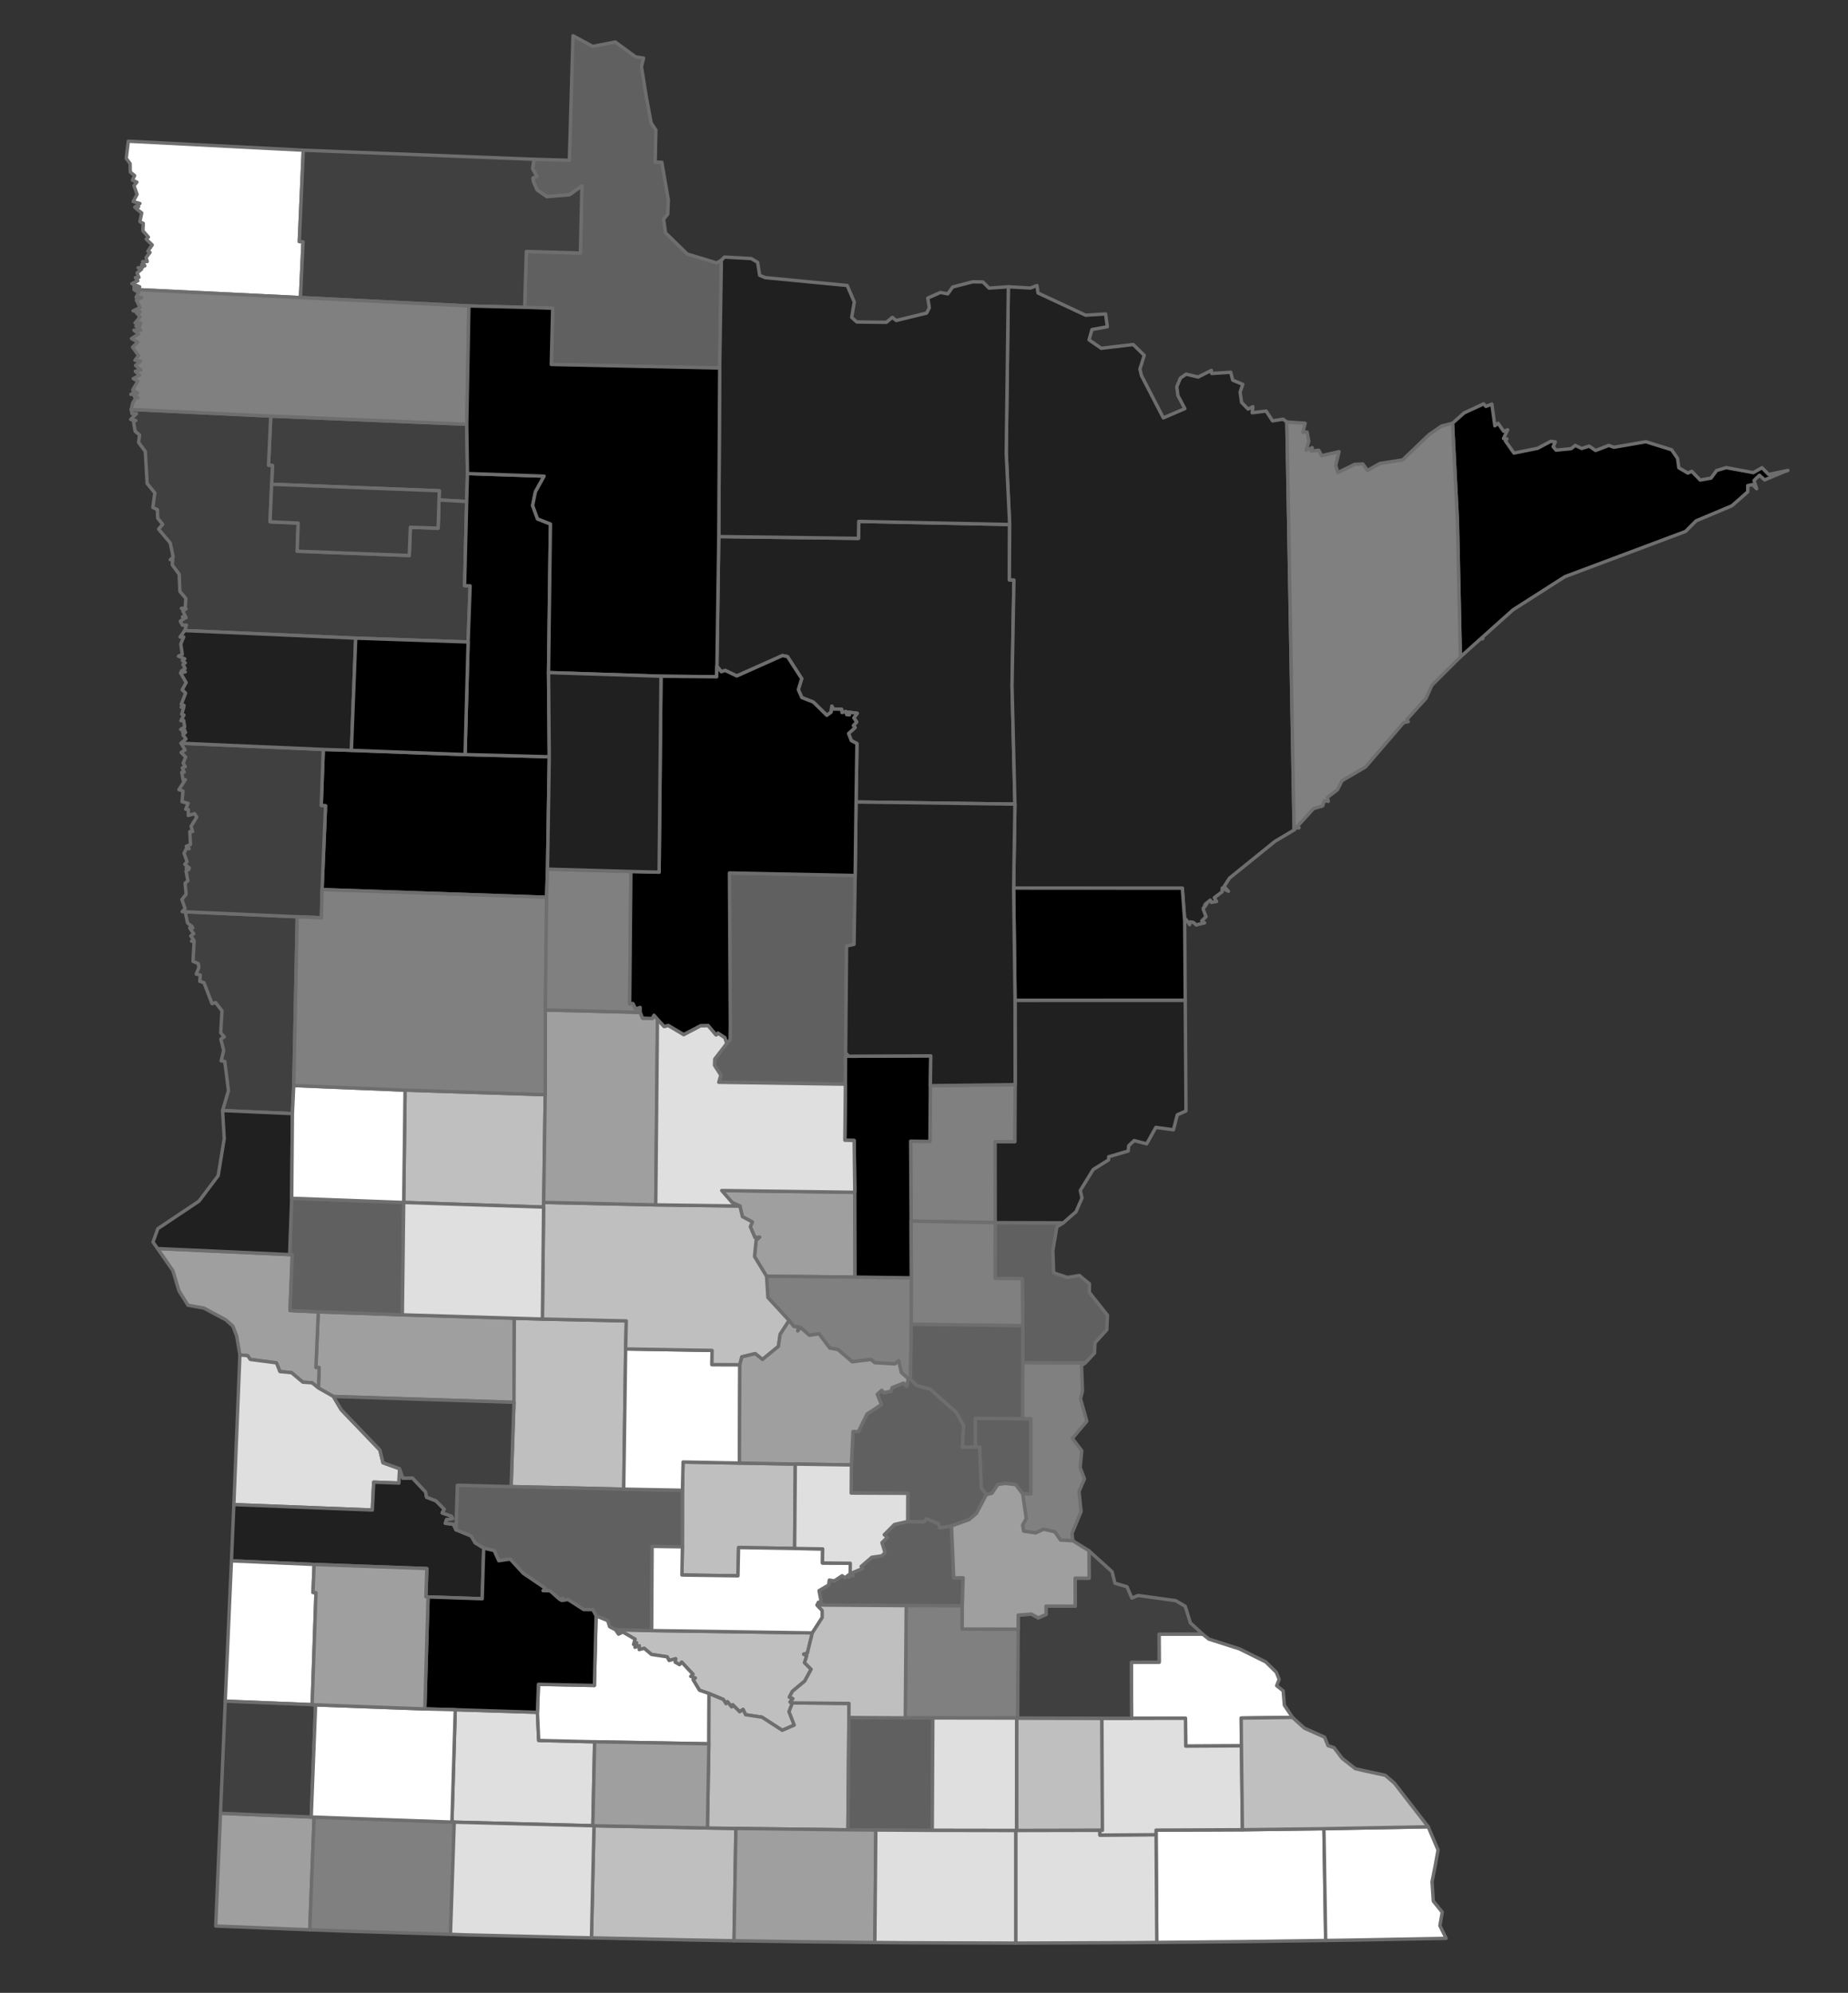 <?xml version="1.0" encoding="utf-8" standalone="no"?>
<!DOCTYPE svg PUBLIC "-//W3C//DTD SVG 1.1//EN" "http://www.w3.org/Graphics/SVG/1.1/DTD/svg11.dtd">
<svg version="1.1" xmlns="http://www.w3.org/2000/svg" xmlns:xlink="http://www.w3.org/1999/xlink" width="383pt" height="413pt" viewBox="0 0 383 413" xml:space="preserve" enable-background="new 0 0 383 413">
<rect x="0" y="0" width="383" height="413" fill="#333333" stroke="none"/>
<g color-interpolation="linearRGB" transform="scale(0.413,0.413)">
<g id="us_county_2010_2">
<g transform="matrix(2.424 0 0 -2.424 464.5 500)">
<path d="M17.394 97.692 L17.335 86.222 L18.28 86.208 L17.886 64.36 L18.486 39.809 L-14.404 40.251 L-14.224 52.35 L-15.386 52.956 L-15.956 54.427 L-14.596 55.663 L-14.956 56.087 L-14.277 56.808 L-14.861 57.656 L-14.165 58.618 L-16.006 58.848 L-15.77 58.287 L-16.34 58.334 L-16.518 58.974 L-17.313 58.766 L-17.403 59.455 L-19.12 59.489 L-19.415 60.09 L-19.564 58.84 L-20.464 58.193 L-23.242 60.927 L-25.629 61.868 L-26.355 63.507 L-25.656 65.788 L-28.61 70.357 L-29.645 70.557 L-39.087 66.338 L-41.488 67.483 L-42.311 67.222 L-43.212 68.376 L-42.824 95.196 L-13.902 94.824 L-13.848 98.339 L17.394 97.692 Z "  fill="#202020" fill-rule="evenodd" stroke="#6E6E6E" fill-opacity="1" stroke-opacity="1"  stroke-width="0.7" stroke-linecap="round" stroke-linejoin="round" stroke-miterlimit="10" />
</g>
<g transform="matrix(2.424 0 0 -2.424 464.5 500)">
<path d="M-42.286 152.4 L-42.634 130.086 L-77.5 130.823 L-77.209 142.462 L-83.008 142.651 L-82.662 154.211 L-71.468 153.888 L-71.158 167.773 L-73.72 165.946 L-78.432 165.561 L-80.429 166.943 L-81.195 168.646 L-81.302 169.423 L-80.506 169.773 L-81.376 171.373 L-81.068 173.293 L-73.753 173.086 L-73.002 198.87 L-68.913 196.665 L-64.243 197.576 L-60.041 194.493 L-58.394 194.245 L-58.833 192.474 L-57.785 185.989 L-56.816 180.803 L-55.842 179.344 L-55.992 172.702 L-54.616 172.671 L-53.265 164.875 L-53.39 161.944 L-54.238 160.901 L-53.858 158.077 L-49.347 153.686 L-43.273 151.847 L-42.286 152.4 Z "  fill="#606060" fill-rule="evenodd" stroke="#6E6E6E" fill-opacity="1" stroke-opacity="1"  stroke-width="0.7" stroke-linecap="round" stroke-linejoin="round" stroke-miterlimit="10" />
</g>
<g transform="matrix(2.424 0 0 -2.424 464.5 500)">
<path d="M26.341 -52.616 L26.503 -57.207 L29.343 -58.174 L31.835 -57.766 L33.914 -59.487 L33.892 -61.268 L37.644 -65.992 L37.51 -69.007 L35.056 -71.694 L34.966 -73.83 L33.045 -75.874 L20.127 -75.84 L20.123 -68.156 L20.004 -58.433 L14.376 -58.366 L14.405 -46.83 L28.487 -46.871 L27.171 -47.706 L26.341 -52.616 Z "  fill="#606060" fill-rule="evenodd" stroke="#6E6E6E" fill-opacity="1" stroke-opacity="1"  stroke-width="0.7" stroke-linecap="round" stroke-linejoin="round" stroke-miterlimit="10" />
</g>
<g transform="matrix(2.424 0 0 -2.424 464.5 500)">
<path d="M-94.999 118.446 L-94.853 108.24 L-95.014 102.448 L-100.739 102.767 L-100.682 104.675 L-135.39 106.02 L-135.216 109.904 L-136.038 109.941 L-135.571 120.136 L-94.999 118.446 Z "  fill="#404040" fill-rule="evenodd" stroke="#6E6E6E" fill-opacity="1" stroke-opacity="1"  stroke-width="0.7" stroke-linecap="round" stroke-linejoin="round" stroke-miterlimit="10" />
</g>
<g transform="matrix(2.424 0 0 -2.424 464.5 500)">
<path d="M-27.118 -114.273 L-38.728 -114.085 L-38.849 -119.937 L-48.713 -119.8 L-50.454 -119.767 L-50.358 -113.934 L-50.348 -102.224 L-50.215 -96.381 L-38.553 -96.595 L-26.984 -96.808 L-27.118 -114.273 Z "  fill="#BFBFBF" fill-rule="evenodd" stroke="#6E6E6E" fill-opacity="1" stroke-opacity="1"  stroke-width="0.7" stroke-linecap="round" stroke-linejoin="round" stroke-miterlimit="10" />
</g>
<g transform="matrix(2.424 0 0 -2.424 464.5 500)">
<path d="M-80.367 -148.192 L-80.104 -154.018 L-68.525 -154.298 L-68.896 -171.672 L-97.587 -170.933 L-98.067 -170.921 L-97.378 -147.658 L-80.367 -148.192 Z "  fill="#DFDFDF" fill-rule="evenodd" stroke="#6E6E6E" fill-opacity="1" stroke-opacity="1"  stroke-width="0.7" stroke-linecap="round" stroke-linejoin="round" stroke-miterlimit="10" />
</g>
<g transform="matrix(2.424 0 0 -2.424 464.5 500)">
<path d="M82.821 -195.423 L65.813 -195.659 L47.854 -195.829 L47.705 -173.529 L47.705 -172.582 L65.581 -172.503 L82.456 -172.289 L82.821 -195.423 Z "  fill="#FFFFFF" fill-rule="evenodd" stroke="#6E6E6E" fill-opacity="1" stroke-opacity="1"  stroke-width="0.7" stroke-linecap="round" stroke-linejoin="round" stroke-miterlimit="10" />
</g>
<g transform="matrix(2.424 0 0 -2.424 464.5 500)">
<path d="M-78.275 26.35 L-78.467 20.528 L-124.956 22.12 L-124.232 39.472 L-125.123 39.508 L-124.698 51.13 L-118.875 50.941 L-95.343 50.071 L-77.914 49.615 L-78.275 26.35 Z "  fill="#000000" fill-rule="evenodd" stroke="#6E6E6E" fill-opacity="1" stroke-opacity="1"  stroke-width="0.7" stroke-linecap="round" stroke-linejoin="round" stroke-miterlimit="10" />
</g>
<g transform="matrix(2.424 0 0 -2.424 464.5 500)">
<path d="M20.092 -102.988 L18.658 -101.065 L16.482 -100.81 L14.935 -101.051 L13.731 -102.837 L12.56 -103.14 L11.516 -101.703 L11.181 -93.282 L10.288 -93.285 L10.268 -87.344 L20.073 -87.404 L21.772 -87.411 L21.784 -88.458 L21.796 -102.983 L20.092 -102.988 Z "  fill="#606060" fill-rule="evenodd" stroke="#6E6E6E" fill-opacity="1" stroke-opacity="1"  stroke-width="0.7" stroke-linecap="round" stroke-linejoin="round" stroke-miterlimit="10" />
</g>
<g transform="matrix(2.424 0 0 -2.424 464.5 500)">
<path d="M-127.195 -169.872 L-126.6 -169.892 L-127.499 -193.212 L-146.966 -192.435 L-145.98 -169.1 L-127.195 -169.872 Z "  fill="#9F9F9F" fill-rule="evenodd" stroke="#6E6E6E" fill-opacity="1" stroke-opacity="1"  stroke-width="0.7" stroke-linecap="round" stroke-linejoin="round" stroke-miterlimit="10" />
</g>
<g transform="matrix(2.424 0 0 -2.424 464.5 500)">
<path d="M-39.671 -195.484 L-49.152 -195.311 L-69.182 -194.881 L-68.657 -171.677 L-45.174 -172.138 L-39.28 -172.238 L-39.671 -195.484 Z "  fill="#BFBFBF" fill-rule="evenodd" stroke="#6E6E6E" fill-opacity="1" stroke-opacity="1"  stroke-width="0.7" stroke-linecap="round" stroke-linejoin="round" stroke-miterlimit="10" />
</g>
<g transform="matrix(2.424 0 0 -2.424 464.5 500)">
<path d="M-130.091 16.497 L-130.814 -18.445 L-131.089 -24.26 L-145.547 -23.622 L-144.329 -19.508 L-145.092 -13.453 L-145.834 -13.335 L-145.32 -11.157 L-145.911 -8.835 L-145.192 -8.366 L-145.929 -7.532 L-145.675 -2.972 L-146.99 -1.282 L-147.733 -1.492 L-149.394 2.842 L-150.271 3.137 L-150.15 4.425 L-151.001 4.634 L-150.465 5.946 L-150.564 6.787 L-151.665 7.271 L-151.444 11.321 L-151.987 11.444 L-151.453 11.585 L-152.133 12.528 L-151.527 12.98 L-152.209 13.939 L-151.722 14.19 L-152.353 14.215 L-151.878 14.478 L-152.799 15.199 L-153.279 17.521 L-130.091 16.497 Z "  fill="#404040" fill-rule="evenodd" stroke="#6E6E6E" fill-opacity="1" stroke-opacity="1"  stroke-width="0.7" stroke-linecap="round" stroke-linejoin="round" stroke-miterlimit="10" />
</g>
<g transform="matrix(2.424 0 0 -2.424 464.5 500)">
<path d="M-85.224 -84.02 L-122.605 -82.809 L-125.707 -81.053 L-125.55 -76.835 L-126.227 -76.807 L-125.733 -65.296 L-108.327 -65.91 L-85.15 -66.617 L-85.224 -84.02 Z "  fill="#9F9F9F" fill-rule="evenodd" stroke="#6E6E6E" fill-opacity="1" stroke-opacity="1"  stroke-width="0.7" stroke-linecap="round" stroke-linejoin="round" stroke-miterlimit="10" />
</g>
<g transform="matrix(2.424 0 0 -2.424 464.5 500)">
<path d="M5.354 -109.618 L5.83 -120.35 L7.766 -120.345 L7.586 -126.147 L-4.021 -126.112 L-22.478 -125.981 L-22.198 -125.395 L-21.559 -125.731 L-22.066 -123.011 L-20.087 -121.845 L-19.94 -120.821 L-18.895 -120.984 L-17.289 -119.92 L-16.708 -120.33 L-15.904 -119.72 L-15.828 -120.225 L-15.611 -119.557 L-15.044 -119.934 L-15.188 -119.314 L-13.089 -118.439 L-13.348 -117.997 L-11.139 -116.097 L-9.041 -115.797 L-8.416 -115.131 L-9.046 -113.079 L-7.946 -112.007 L-8.566 -111.424 L-6.459 -109.308 L-3.724 -108.69 L-0.388 -108.763 L0.198 -108.129 L2.686 -109.158 L2.939 -109.989 L5.354 -109.618 Z "  fill="#606060" fill-rule="evenodd" stroke="#6E6E6E" fill-opacity="1" stroke-opacity="1"  stroke-width="0.7" stroke-linecap="round" stroke-linejoin="round" stroke-miterlimit="10" />
</g>
<g transform="matrix(2.424 0 0 -2.424 464.5 500)">
<path d="M-15.898 -12.38 L-16.576 -12.378 L-16.61 -18.165 L-42.827 -17.771 L-42.399 -16.303 L-43.706 -14.257 L-43.662 -12.966 L-41.161 -9.732 L-40.48 -8.938 L-40.434 -6.154 L-40.617 25.564 L-14.59 25.036 L-14.817 10.779 L-16.368 10.431 L-16.564 -11.7 L-15.898 -12.38 Z "  fill="#606060" fill-rule="evenodd" stroke="#6E6E6E" fill-opacity="1" stroke-opacity="1"  stroke-width="0.7" stroke-linecap="round" stroke-linejoin="round" stroke-miterlimit="10" />
</g>
<g transform="matrix(2.424 0 0 -2.424 464.5 500)">
<path d="M36.069 -172.623 L18.821 -172.657 L18.837 -149.38 L19.065 -149.38 L36.495 -149.431 L36.6 -172.626 L36.069 -172.623 Z "  fill="#BFBFBF" fill-rule="evenodd" stroke="#6E6E6E" fill-opacity="1" stroke-opacity="1"  stroke-width="0.7" stroke-linecap="round" stroke-linejoin="round" stroke-miterlimit="10" />
</g>
<g transform="matrix(2.424 0 0 -2.424 464.5 500)">
<path d="M-78.756 -20.342 L-79.068 -42.637 L-79.091 -43.608 L-108.05 -42.651 L-107.768 -19.398 L-78.756 -20.342 Z "  fill="#BFBFBF" fill-rule="evenodd" stroke="#6E6E6E" fill-opacity="1" stroke-opacity="1"  stroke-width="0.7" stroke-linecap="round" stroke-linejoin="round" stroke-miterlimit="10" />
</g>
<g transform="matrix(2.424 0 0 -2.424 464.5 500)">
<path d="M-14.623 -58.101 L-32.942 -57.922 L-35.427 -53.84 L-35.084 -50.436 L-34.382 -49.842 L-35.339 -49.923 L-36.289 -47.665 L-35.861 -46.698 L-37.928 -45.589 L-38.457 -43.384 L-40.074 -42.643 L-42.212 -40.184 L-14.668 -40.548 L-14.623 -58.101 Z "  fill="#9F9F9F" fill-rule="evenodd" stroke="#6E6E6E" fill-opacity="1" stroke-opacity="1"  stroke-width="0.7" stroke-linecap="round" stroke-linejoin="round" stroke-miterlimit="10" />
</g>
<g transform="matrix(2.424 0 0 -2.424 464.5 500)">
<path d="M-27.578 -146.242 L-28.278 -148.053 L-27.197 -150.84 L-29.688 -151.916 L-33.884 -149.201 L-37.274 -148.689 L-37.802 -147.601 L-38.489 -148.081 L-39.943 -146.629 L-40.166 -147.074 L-41.02 -146.001 L-41.319 -146.409 L-41.878 -145.538 L-44.844 -144.303 L-46.825 -143.615 L-48.148 -141.429 L-47.694 -141.089 L-48.63 -140.754 L-48.177 -140.295 L-50.504 -137.814 L-50.948 -138.327 L-51.847 -137.82 L-51.747 -137.103 L-53.1 -137.469 L-53.519 -136.702 L-56.763 -136.214 L-58.261 -134.95 L-59.298 -135.21 L-59.282 -134.413 L-60.179 -134.736 L-59.846 -133.807 L-60.468 -134.154 L-60.16 -133.051 L-62.681 -131.577 L-63.582 -132.015 L-64.206 -131.078 L-56.717 -131.276 L-23.459 -131.754 L-24.486 -135.954 L-25.246 -136.158 L-24.602 -136.451 L-25.069 -137.923 L-23.701 -139.281 L-25.023 -141.72 L-27.584 -143.85 L-28.208 -145.052 L-27.478 -145.365 L-28.064 -146.069 L-27.578 -146.242 Z "  fill="#BFBFBF" fill-rule="evenodd" stroke="#6E6E6E" fill-opacity="1" stroke-opacity="1"  stroke-width="0.7" stroke-linecap="round" stroke-linejoin="round" stroke-miterlimit="10" />
</g>
<g transform="matrix(2.424 0 0 -2.424 464.5 500)">
<path d="M-135.571 120.136 L-136.038 109.941 L-135.216 109.904 L-135.39 106.02 L-135.72 98.251 L-129.896 97.987 L-130.105 92.165 L-106.901 91.276 L-106.671 97.115 L-100.922 96.934 L-100.739 102.767 L-95.014 102.448 L-95.446 85.035 L-94.297 84.993 L-94.718 73.376 L-117.985 74.168 L-153.392 75.736 L-153.032 76.856 L-153.879 76.864 L-154.306 77.682 L-153.478 78.233 L-153.858 78.588 L-153.097 78.386 L-153.772 79.796 L-153.104 80.229 L-154.072 80.329 L-153.28 80.4 L-153.156 82.395 L-154.385 83.853 L-154.53 87.394 L-155.972 89.338 L-155.866 90.47 L-156.375 90.403 L-155.779 90.942 L-156.376 93.866 L-158.79 96.738 L-157.951 97.719 L-158.977 99.01 L-159.044 100.77 L-159.982 101.216 L-159.575 104.235 L-161.165 106.176 L-161.541 112.814 L-162.934 114.674 L-162.734 116.237 L-163.65 117.007 L-164.001 119.068 L-163.517 119.219 L-164.566 119.442 L-163.364 120.643 L-164.297 120.633 L-164.463 121.515 L-135.571 120.136 Z "  fill="#404040" fill-rule="evenodd" stroke="#6E6E6E" fill-opacity="1" stroke-opacity="1"  stroke-width="0.7" stroke-linecap="round" stroke-linejoin="round" stroke-miterlimit="10" />
</g>
<g transform="matrix(2.424 0 0 -2.424 464.5 500)">
<path d="M105.487 -179.978 L104.833 -183.272 L105.099 -187.281 L106.951 -189.566 L106.46 -192.352 L107.755 -194.983 L88.629 -195.34 L82.821 -195.423 L82.456 -172.289 L104.044 -171.891 L106.082 -176.689 L105.487 -179.978 Z "  fill="#FFFFFF" fill-rule="evenodd" stroke="#6E6E6E" fill-opacity="1" stroke-opacity="1"  stroke-width="0.7" stroke-linecap="round" stroke-linejoin="round" stroke-miterlimit="10" />
</g>
<g transform="matrix(2.424 0 0 -2.424 464.5 500)">
<path d="M-98.067 -170.921 L-97.587 -170.933 L-98.368 -194.144 L-118.147 -193.552 L-127.499 -193.212 L-126.6 -169.892 L-98.067 -170.921 Z "  fill="#808080" fill-rule="evenodd" stroke="#6E6E6E" fill-opacity="1" stroke-opacity="1"  stroke-width="0.7" stroke-linecap="round" stroke-linejoin="round" stroke-miterlimit="10" />
</g>
<g transform="matrix(2.424 0 0 -2.424 464.5 500)">
<path d="M-2.973 -67.877 L-3.145 -79.183 L-3.591 -79.118 L-5.033 -77.844 L-5.565 -75.453 L-6.39 -76.071 L-10.555 -75.817 L-11.312 -75.153 L-15.206 -75.632 L-18.146 -73.101 L-19.862 -72.782 L-22.067 -69.84 L-24.066 -70.149 L-25.875 -68.542 L-26.493 -69.255 L-26.35 -68.387 L-27.259 -68.336 L-28.264 -67.093 L-32.654 -62.327 L-32.942 -57.922 L-14.623 -58.101 L-2.942 -58.252 L-2.973 -67.877 Z "  fill="#808080" fill-rule="evenodd" stroke="#6E6E6E" fill-opacity="1" stroke-opacity="1"  stroke-width="0.7" stroke-linecap="round" stroke-linejoin="round" stroke-miterlimit="10" />
</g>
<g transform="matrix(2.424 0 0 -2.424 464.5 500)">
<path d="M-128.837 175.177 L-129.664 156.255 L-128.891 156.222 L-129.421 144.667 L-163.859 146.347 L-163.873 147.009 L-162.706 146.9 L-164.328 147.56 L-163.095 148.143 L-163.603 148.813 L-162.856 148.851 L-163.257 149.764 L-162.338 150.519 L-163.048 150.844 L-162.106 150.928 L-162.263 151.546 L-161.642 151.23 L-162.111 152.121 L-161.146 152.136 L-161.379 152.959 L-160.567 154.018 L-161.022 154.26 L-160.112 155.57 L-161.361 156.76 L-160.903 157.187 L-162.044 158.495 L-161.966 160.039 L-162.669 160.369 L-162.289 162.189 L-163.407 163.061 L-162.917 163.507 L-163.73 163.393 L-162.654 164.146 L-164.056 164.546 L-163.248 166.035 L-163.888 167.833 L-163.283 168.562 L-164.215 168.98 L-163.748 169.921 L-164.654 170.647 L-164.69 172.396 L-165.494 173.5 L-165.063 177.04 L-128.837 175.177 Z "  fill="#FFFFFF" fill-rule="evenodd" stroke="#6E6E6E" fill-opacity="1" stroke-opacity="1"  stroke-width="0.7" stroke-linecap="round" stroke-linejoin="round" stroke-miterlimit="10" />
</g>
<g transform="matrix(2.424 0 0 -2.424 464.5 500)">
<path d="M-64.206 -131.078 L-63.582 -132.015 L-62.681 -131.577 L-60.16 -133.051 L-60.468 -134.154 L-59.846 -133.807 L-60.179 -134.736 L-59.282 -134.413 L-59.298 -135.21 L-58.261 -134.95 L-56.763 -136.214 L-53.519 -136.702 L-53.1 -137.469 L-51.747 -137.103 L-51.847 -137.82 L-50.948 -138.327 L-50.504 -137.814 L-48.177 -140.295 L-48.63 -140.754 L-47.694 -141.089 L-48.148 -141.429 L-46.825 -143.615 L-44.844 -144.303 L-44.879 -154.716 L-68.525 -154.298 L-80.104 -154.018 L-80.367 -148.192 L-80.155 -142.396 L-68.571 -142.636 L-68.221 -128.209 L-65.804 -129.184 L-65.39 -130.462 L-64.206 -131.078 Z "  fill="#FFFFFF" fill-rule="evenodd" stroke="#6E6E6E" fill-opacity="1" stroke-opacity="1"  stroke-width="0.7" stroke-linecap="round" stroke-linejoin="round" stroke-miterlimit="10" />
</g>
<g transform="matrix(2.424 0 0 -2.424 464.5 500)">
<path d="M-131.666 -53.441 L-131.122 -53.457 L-131.584 -65.02 L-125.733 -65.296 L-126.227 -76.807 L-125.55 -76.835 L-125.707 -81.053 L-127.015 -79.982 L-128.931 -79.853 L-131.276 -77.883 L-133.681 -77.655 L-134.389 -75.853 L-139.805 -75.145 L-140.366 -74.359 L-141.961 -74.214 L-142.622 -70.327 L-143.411 -68.248 L-144.898 -66.939 L-149.414 -64.512 L-152.704 -63.92 L-154.58 -60.936 L-155.832 -56.772 L-159.005 -52.191 L-131.666 -53.441 Z "  fill="#9F9F9F" fill-rule="evenodd" stroke="#6E6E6E" fill-opacity="1" stroke-opacity="1"  stroke-width="0.7" stroke-linecap="round" stroke-linejoin="round" stroke-miterlimit="10" />
</g>
<g transform="matrix(2.424 0 0 -2.424 464.5 500)">
<path d="M19.155 -130.988 L19.065 -149.38 L18.837 -149.38 L1.493 -149.355 L-4.213 -149.35 L-4.021 -126.112 L7.586 -126.147 L7.562 -130.957 L19.155 -130.988 Z "  fill="#808080" fill-rule="evenodd" stroke="#6E6E6E" fill-opacity="1" stroke-opacity="1"  stroke-width="0.7" stroke-linecap="round" stroke-linejoin="round" stroke-miterlimit="10" />
</g>
<g transform="matrix(2.424 0 0 -2.424 464.5 500)">
<path d="M-27.578 -146.242 L-15.862 -146.356 L-15.886 -149.267 L-16.093 -172.52 L-39.28 -172.238 L-45.174 -172.138 L-44.879 -154.716 L-44.844 -144.303 L-41.878 -145.538 L-41.319 -146.409 L-41.02 -146.001 L-40.166 -147.074 L-39.943 -146.629 L-38.489 -148.081 L-37.802 -147.601 L-37.274 -148.689 L-33.884 -149.201 L-29.688 -151.916 L-27.197 -150.84 L-28.278 -148.053 L-27.578 -146.242 Z "  fill="#BFBFBF" fill-rule="evenodd" stroke="#6E6E6E" fill-opacity="1" stroke-opacity="1"  stroke-width="0.7" stroke-linecap="round" stroke-linejoin="round" stroke-miterlimit="10" />
</g>
<g transform="matrix(2.424 0 0 -2.424 464.5 500)">
<path d="M-62.103 -72.974 L-62.503 -101.993 L-85.805 -101.47 L-85.224 -84.02 L-85.15 -66.617 L-79.336 -66.784 L-61.969 -67.173 L-62.103 -72.974 Z "  fill="#BFBFBF" fill-rule="evenodd" stroke="#6E6E6E" fill-opacity="1" stroke-opacity="1"  stroke-width="0.7" stroke-linecap="round" stroke-linejoin="round" stroke-miterlimit="10" />
</g>
<g transform="matrix(2.424 0 0 -2.424 464.5 500)">
<path d="M1.375 -172.633 L-10.314 -172.557 L-16.093 -172.52 L-15.886 -149.267 L-4.213 -149.35 L1.493 -149.355 L1.375 -172.633 Z "  fill="#606060" fill-rule="evenodd" stroke="#6E6E6E" fill-opacity="1" stroke-opacity="1"  stroke-width="0.7" stroke-linecap="round" stroke-linejoin="round" stroke-miterlimit="10" />
</g>
<g transform="matrix(2.424 0 0 -2.424 464.5 500)">
<path d="M-69.182 -194.881 L-72.102 -194.819 L-95.126 -194.266 L-98.368 -194.144 L-97.587 -170.933 L-68.896 -171.672 L-68.657 -171.677 L-69.182 -194.881 Z "  fill="#DFDFDF" fill-rule="evenodd" stroke="#6E6E6E" fill-opacity="1" stroke-opacity="1"  stroke-width="0.7" stroke-linecap="round" stroke-linejoin="round" stroke-miterlimit="10" />
</g>
<g transform="matrix(2.424 0 0 -2.424 464.5 500)">
<path d="M56.174 14.806 L56.009 14.789 L56.283 14.863 L56.174 14.806 Z M57.931 19.132 L57.77 18.834 L57.828 18.822 L57.931 19.132 L58.226 19.238 L58.222 19.217 L58.22 19.205 L57.804 18.581 L57.778 18.566 L57.757 18.552 L57.732 18.531 L57.508 18.334 L57.467 18.046 L58.049 16.504 L57.168 15.664 L57.762 15.227 L56.002 14.807 L55.451 15.316 L54.735 15.443 L54.655 14.846 L54.366 15.36 L54.29 15.396 L53.867 15.959 L53.717 16.041 L53.637 16.008 L53.628 15.831 L53.629 15.673 L53.134 22.411 L18.217 22.431 L18.486 39.809 L17.886 64.36 L18.28 86.208 L17.335 86.222 L17.394 97.692 L16.685 112.464 L17.123 146.905 L21.711 146.644 L23.046 147.163 L23.27 145.611 L33.125 141.017 L37.26 141.274 L37.615 138.634 L34.435 138.051 L33.832 135.917 L36.355 134.168 L42.971 134.951 L45.255 132.714 L44.364 129.868 L44.677 128.538 L49.208 119.763 L53.669 121.682 L52.228 124.369 L51.997 126.225 L52.75 128.011 L53.934 128.821 L56.413 128.222 L59.152 129.593 L59.224 128.956 L63.161 129.209 L63.567 127.577 L65.65 126.708 L65.098 125.098 L65.411 122.963 L66.761 121.582 L67.75 122.085 L67.597 120.824 L70.489 121.178 L71.819 119.145 L73.987 119.494 L74.78 118.911 L76.283 34.461 L72.322 32.105 L62.899 24.486 L61.798 22.772 L62.686 21.762 L61.406 22.446 L61.378 21.669 L59.755 20.432 L60.228 19.642 L59.312 19.503 L59.188 19.446 L58.936 19.939 L57.931 19.132 Z "  fill="#202020" fill-rule="evenodd" stroke="#6E6E6E" fill-opacity="1" stroke-opacity="1"  stroke-width="0.7" stroke-linecap="round" stroke-linejoin="round" stroke-miterlimit="10" />
</g>
<g transform="matrix(2.424 0 0 -2.424 464.5 500)">
<path d="M-50.358 -113.934 L-56.623 -113.848 L-56.717 -131.276 L-64.206 -131.078 L-65.39 -130.462 L-65.804 -129.184 L-68.221 -128.209 L-68.908 -126.935 L-70.802 -126.923 L-74.028 -124.851 L-75.365 -125.05 L-75.131 -124.576 L-75.716 -124.848 L-77.752 -123.044 L-79.212 -123.005 L-78.742 -122.514 L-83.297 -119.422 L-86.014 -116.467 L-88.371 -116.822 L-89.317 -114.708 L-91.485 -114.206 L-93.28 -113.116 L-94.068 -111.724 L-97.224 -110.425 L-96.943 -101.185 L-85.805 -101.47 L-62.503 -101.993 L-50.348 -102.224 L-50.358 -113.934 Z "  fill="#606060" fill-rule="evenodd" stroke="#6E6E6E" fill-opacity="1" stroke-opacity="1"  stroke-width="0.7" stroke-linecap="round" stroke-linejoin="round" stroke-miterlimit="10" />
</g>
<g transform="matrix(2.424 0 0 -2.424 464.5 500)">
<path d="M32.48 -81.657 L32.069 -83.27 L33.371 -87.937 L30.372 -91.49 L32.325 -94.042 L31.985 -97.531 L32.884 -99.858 L31.756 -102.483 L32.003 -104.894 L32.186 -106.616 L30.304 -111.157 L30.476 -112.675 L27.938 -112.543 L26.743 -110.835 L24.443 -110.295 L22.766 -111.055 L20.285 -110.688 L20.076 -109.44 L20.82 -108.06 L20.092 -102.988 L21.796 -102.983 L21.784 -88.458 L21.772 -87.411 L20.073 -87.404 L20.127 -75.84 L33.045 -75.874 L32.276 -76.4 L32.48 -81.657 Z "  fill="#808080" fill-rule="evenodd" stroke="#6E6E6E" fill-opacity="1" stroke-opacity="1"  stroke-width="0.7" stroke-linecap="round" stroke-linejoin="round" stroke-miterlimit="10" />
</g>
<g transform="matrix(2.424 0 0 -2.424 464.5 500)">
<path d="M18.821 -172.657 L18.649 -172.659 L1.375 -172.633 L1.493 -149.355 L18.837 -149.38 L18.821 -172.657 Z "  fill="#DFDFDF" fill-rule="evenodd" stroke="#6E6E6E" fill-opacity="1" stroke-opacity="1"  stroke-width="0.7" stroke-linecap="round" stroke-linejoin="round" stroke-miterlimit="10" />
</g>
<g transform="matrix(2.424 0 0 -2.424 464.5 500)">
<path d="M-38.46 -76.237 L-38.553 -96.595 L-50.215 -96.381 L-50.348 -102.224 L-62.503 -101.993 L-62.103 -72.974 L-44.211 -73.278 L-44.249 -76.218 L-38.46 -76.237 Z "  fill="#FFFFFF" fill-rule="evenodd" stroke="#6E6E6E" fill-opacity="1" stroke-opacity="1"  stroke-width="0.7" stroke-linecap="round" stroke-linejoin="round" stroke-miterlimit="10" />
</g>
<g transform="matrix(2.424 0 0 -2.424 464.5 500)">
<path d="M-81.068 173.293 L-81.376 171.373 L-80.506 169.773 L-81.302 169.423 L-81.195 168.646 L-80.429 166.943 L-78.432 165.561 L-73.72 165.946 L-71.158 167.773 L-71.468 153.888 L-82.662 154.211 L-83.008 142.651 L-94.549 142.936 L-129.421 144.667 L-128.891 156.222 L-129.664 156.255 L-128.837 175.177 L-81.068 173.293 Z "  fill="#404040" fill-rule="evenodd" stroke="#6E6E6E" fill-opacity="1" stroke-opacity="1"  stroke-width="0.7" stroke-linecap="round" stroke-linejoin="round" stroke-miterlimit="10" />
</g>
<g transform="matrix(2.424 0 0 -2.424 464.5 500)">
<path d="M-108.05 -42.651 L-108.327 -65.91 L-125.733 -65.296 L-131.584 -65.02 L-131.122 -53.457 L-131.666 -53.441 L-131.239 -41.786 L-108.05 -42.651 Z "  fill="#606060" fill-rule="evenodd" stroke="#6E6E6E" fill-opacity="1" stroke-opacity="1"  stroke-width="0.7" stroke-linecap="round" stroke-linejoin="round" stroke-miterlimit="10" />
</g>
<g transform="matrix(2.424 0 0 -2.424 464.5 500)">
<path d="M-125.707 -81.053 L-122.605 -82.809 L-120.983 -85.547 L-112.986 -93.891 L-112.339 -96.532 L-108.917 -97.757 L-109.032 -100.745 L-114.265 -100.544 L-114.542 -106.32 L-143.213 -105.193 L-142.75 -93.689 L-141.961 -74.214 L-140.366 -74.359 L-139.805 -75.145 L-134.389 -75.853 L-133.681 -77.655 L-131.276 -77.883 L-128.931 -79.853 L-127.015 -79.982 L-125.707 -81.053 Z "  fill="#DFDFDF" fill-rule="evenodd" stroke="#6E6E6E" fill-opacity="1" stroke-opacity="1"  stroke-width="0.7" stroke-linecap="round" stroke-linejoin="round" stroke-miterlimit="10" />
</g>
<g transform="matrix(2.424 0 0 -2.424 464.5 500)">
<path d="M-131.089 -24.26 L-131.239 -41.786 L-131.666 -53.441 L-159.005 -52.191 L-159.947 -50.856 L-158.958 -48.08 L-150.424 -42.372 L-146.458 -37.102 L-145.206 -29.439 L-145.547 -23.622 L-131.089 -24.26 Z "  fill="#202020" fill-rule="evenodd" stroke="#6E6E6E" fill-opacity="1" stroke-opacity="1"  stroke-width="0.7" stroke-linecap="round" stroke-linejoin="round" stroke-miterlimit="10" />
</g>
<g transform="matrix(2.424 0 0 -2.424 464.5 500)">
<path d="M-124.698 51.13 L-125.123 39.508 L-124.232 39.472 L-124.956 22.12 L-125.084 16.288 L-130.091 16.497 L-153.279 17.521 L-153.913 17.539 L-153.313 18.194 L-153.972 20.057 L-153.089 21.182 L-153.308 23.444 L-152.729 23.937 L-153.122 25.97 L-152.557 26.271 L-153.079 26.593 L-152.431 26.611 L-153.376 27.343 L-152.906 27.9 L-153.53 29.664 L-152.973 30.733 L-152.462 30.567 L-153.066 31.086 L-152.194 31.432 L-152.331 34.147 L-151.746 34.134 L-152.074 35.23 L-150.906 37.114 L-151.33 37.838 L-152.657 37.46 L-152.639 38.685 L-153.186 38.759 L-152.686 39.966 L-153.937 40.307 L-153.751 42.53 L-154.589 42.799 L-153.255 44.872 L-153.721 44.781 L-153.993 46.396 L-153.503 46.432 L-153.897 47.316 L-153.265 47.577 L-153.717 48.265 L-153.189 49.551 L-154.12 50.501 L-153.324 51.024 L-154.143 52.412 L-124.698 51.13 Z "  fill="#404040" fill-rule="evenodd" stroke="#6E6E6E" fill-opacity="1" stroke-opacity="1"  stroke-width="0.7" stroke-linecap="round" stroke-linejoin="round" stroke-miterlimit="10" />
</g>
<g transform="matrix(2.424 0 0 -2.424 464.5 500)">
<path d="M18.541 -18.254 L18.477 -30.081 L14.385 -30.091 L14.405 -46.83 L-3.006 -46.514 L-3.105 -29.966 L0.885 -30.016 L0.978 -18.476 L18.541 -18.254 Z "  fill="#808080" fill-rule="evenodd" stroke="#6E6E6E" fill-opacity="1" stroke-opacity="1"  stroke-width="0.7" stroke-linecap="round" stroke-linejoin="round" stroke-miterlimit="10" />
</g>
<g transform="matrix(2.424 0 0 -2.424 464.5 500)">
<path d="M-97.224 -110.425 L-94.068 -111.724 L-93.28 -113.116 L-91.485 -114.206 L-91.799 -124.686 L-103.005 -124.31 L-103.46 -124.279 L-103.257 -118.437 L-126.596 -117.585 L-143.712 -116.84 L-143.213 -105.193 L-114.542 -106.32 L-114.265 -100.544 L-109.032 -100.745 L-108.917 -97.757 L-108.223 -99.723 L-106.226 -99.693 L-103.504 -102.588 L-103.322 -103.661 L-101.359 -104.42 L-99.649 -106.16 L-100.082 -106.922 L-98.144 -107.592 L-97.897 -108.105 L-99.191 -108.32 L-99.438 -109.066 L-97.782 -109.251 L-97.224 -110.425 Z "  fill="#202020" fill-rule="evenodd" stroke="#6E6E6E" fill-opacity="1" stroke-opacity="1"  stroke-width="0.7" stroke-linecap="round" stroke-linejoin="round" stroke-miterlimit="10" />
</g>
<g transform="matrix(2.424 0 0 -2.424 464.5 500)">
<path d="M-129.421 144.667 L-94.549 142.936 L-94.999 118.446 L-135.571 120.136 L-164.463 121.515 L-164.144 122.865 L-163.557 123.824 L-163.958 124.429 L-163.04 123.889 L-163.945 124.755 L-164.54 124.632 L-163.843 125.085 L-163.114 124.898 L-164.153 125.545 L-163.083 127.372 L-164.043 127.9 L-162.733 128.56 L-163.616 129.419 L-162.479 129.674 L-163.57 130.622 L-162.53 131.518 L-163.689 131.701 L-162.931 132.656 L-164.193 134.401 L-163.111 135.457 L-164.41 136.184 L-162.924 137.129 L-163.901 137.909 L-162.489 137.898 L-163.492 138.761 L-162.688 138.724 L-162.517 139.429 L-163.669 139.419 L-162.616 140.668 L-163.41 141.546 L-162.576 141.702 L-164.07 141.92 L-162.643 142.595 L-163.395 144.151 L-162.32 144.667 L-163.459 144.742 L-162.913 145.725 L-163.778 146.234 L-163.859 146.347 L-129.421 144.667 Z "  fill="#808080" fill-rule="evenodd" stroke="#6E6E6E" fill-opacity="1" stroke-opacity="1"  stroke-width="0.7" stroke-linecap="round" stroke-linejoin="round" stroke-miterlimit="10" />
</g>
<g transform="matrix(2.424 0 0 -2.424 464.5 500)">
<path d="M64.957 -135.057 L70.421 -137.766 L72.591 -139.897 L73.189 -141.37 L72.675 -142.686 L74.017 -143.748 L74.262 -146.724 L75.953 -149.248 L65.325 -149.384 L65.377 -155.131 L53.843 -155.193 L53.795 -149.423 L42.643 -149.442 L42.586 -137.838 L48.345 -137.818 L48.322 -132.011 L57.336 -131.998 L58.631 -133.039 L64.957 -135.057 Z "  fill="#FFFFFF" fill-rule="evenodd" stroke="#6E6E6E" fill-opacity="1" stroke-opacity="1"  stroke-width="0.7" stroke-linecap="round" stroke-linejoin="round" stroke-miterlimit="10" />
</g>
<g transform="matrix(2.424 0 0 -2.424 464.5 500)">
<path d="M-117.985 74.168 L-118.875 50.941 L-124.698 51.13 L-154.143 52.412 L-153.13 53.308 L-153.754 54.142 L-153.199 54.682 L-153.842 54.72 L-153.375 55.109 L-154.216 55.278 L-153.387 55.771 L-153.614 57.152 L-154.172 57.081 L-153.548 58.252 L-154.014 58.402 L-153.577 59.875 L-154.109 59.881 L-153.513 60.233 L-154.09 60.492 L-153.2 62.795 L-153.911 63.475 L-153.091 64.973 L-154.249 66.971 L-153.275 67.179 L-154.066 67.376 L-153.292 67.898 L-153.75 68.708 L-153.277 69.053 L-153.872 69.533 L-153.375 69.891 L-154.693 70.439 L-153.884 70.814 L-154.197 72.962 L-153.595 74.41 L-154.348 74.408 L-153.392 75.736 L-117.985 74.168 Z "  fill="#202020" fill-rule="evenodd" stroke="#6E6E6E" fill-opacity="1" stroke-opacity="1"  stroke-width="0.7" stroke-linecap="round" stroke-linejoin="round" stroke-miterlimit="10" />
</g>
<g transform="matrix(2.424 0 0 -2.424 464.5 500)">
<path d="M-3.145 -79.183 L-1.891 -80.528 L0.919 -81.276 L6.305 -86.044 L7.867 -88.752 L7.61 -93.297 L10.288 -93.285 L11.181 -93.282 L11.516 -101.703 L12.56 -103.14 L10.554 -106.964 L9.059 -108.269 L5.354 -109.618 L2.939 -109.989 L2.686 -109.158 L0.198 -108.129 L-0.388 -108.763 L-3.724 -108.69 L-3.699 -102.858 L-15.405 -102.808 L-15.366 -96.985 L-15.04 -90.083 L-13.939 -90.083 L-12.113 -86.424 L-9.158 -84.493 L-10.015 -82.352 L-9.093 -81.519 L-8.66 -82.037 L-7.166 -81.717 L-6.96 -80.989 L-4.588 -80.049 L-3.934 -80.732 L-3.591 -79.118 L-3.145 -79.183 Z "  fill="#606060" fill-rule="evenodd" stroke="#6E6E6E" fill-opacity="1" stroke-opacity="1"  stroke-width="0.7" stroke-linecap="round" stroke-linejoin="round" stroke-miterlimit="10" />
</g>
<g transform="matrix(2.424 0 0 -2.424 464.5 500)">
<path d="M47.705 -173.529 L47.854 -195.829 L42.785 -195.875 L19.86 -195.966 L18.651 -195.967 L18.649 -172.659 L18.821 -172.657 L36.069 -172.623 L36.078 -173.607 L47.705 -173.529 Z "  fill="#DFDFDF" fill-rule="evenodd" stroke="#6E6E6E" fill-opacity="1" stroke-opacity="1"  stroke-width="0.7" stroke-linecap="round" stroke-linejoin="round" stroke-miterlimit="10" />
</g>
<g transform="matrix(2.424 0 0 -2.424 464.5 500)">
<path d="M-32.942 -57.922 L-32.654 -62.327 L-28.264 -67.093 L-30.12 -69.941 L-30.474 -72.44 L-33.775 -75.151 L-35.286 -73.944 L-38.048 -74.614 L-38.46 -76.237 L-44.249 -76.218 L-44.211 -73.278 L-62.103 -72.974 L-61.969 -67.173 L-79.336 -66.784 L-79.091 -43.608 L-79.068 -42.637 L-55.873 -43.15 L-38.457 -43.384 L-37.928 -45.589 L-35.861 -46.698 L-36.289 -47.665 L-35.339 -49.923 L-34.382 -49.842 L-35.084 -50.436 L-35.427 -53.84 L-32.942 -57.922 Z "  fill="#BFBFBF" fill-rule="evenodd" stroke="#6E6E6E" fill-opacity="1" stroke-opacity="1"  stroke-width="0.7" stroke-linecap="round" stroke-linejoin="round" stroke-miterlimit="10" />
</g>
<g transform="matrix(2.424 0 0 -2.424 464.5 500)">
<path d="M53.863 -18.162 L53.897 -23.708 L52.094 -24.505 L51.305 -27.609 L47.661 -27.111 L45.764 -30.512 L43.176 -29.84 L42.035 -30.908 L41.942 -32.001 L37.895 -33.191 L37.884 -33.833 L34.691 -35.829 L32.022 -40.165 L32.369 -41.743 L31.123 -44.58 L28.487 -46.871 L14.405 -46.83 L14.385 -30.091 L18.477 -30.081 L18.541 -18.254 L18.508 -0.792 L53.747 -0.783 L53.863 -18.162 Z "  fill="#202020" fill-rule="evenodd" stroke="#6E6E6E" fill-opacity="1" stroke-opacity="1"  stroke-width="0.7" stroke-linecap="round" stroke-linejoin="round" stroke-miterlimit="10" />
</g>
<g transform="matrix(2.424 0 0 -2.424 464.5 500)">
<path d="M-55.518 -4.713 L-55.873 -43.15 L-79.068 -42.637 L-78.756 -20.342 L-78.73 -2.803 L-59.099 -3.304 L-58.594 -4.494 L-56.6 -4.571 L-56.238 -3.89 L-55.518 -4.713 Z "  fill="#9F9F9F" fill-rule="evenodd" stroke="#6E6E6E" fill-opacity="1" stroke-opacity="1"  stroke-width="0.7" stroke-linecap="round" stroke-linejoin="round" stroke-miterlimit="10" />
</g>
<g transform="matrix(2.424 0 0 -2.424 464.5 500)">
<path d="M115.356 74.113 L115.221 74.017 L115.239 74.112 L115.356 74.113 Z M117.84 118.122 L118.504 118.659 L119.649 116.995 L120.499 117.29 L119.631 115.49 L120.344 115.412 L120.005 115.033 L121.796 112.478 L126.7 113.465 L129.421 114.916 L130.348 114.795 L129.911 113.795 L130.513 113.082 L133.632 113.388 L134.478 114.067 L135.811 113.437 L137.375 113.916 L138.692 113.012 L141.443 114.068 L142.491 113.683 L149.109 114.827 L154.433 113.167 L155.657 111.397 L155.917 109.44 L157.786 108.34 L158.61 108.704 L160.349 106.897 L162.594 107.297 L163.757 108.878 L165.746 109.465 L171.362 108.431 L173.147 109.458 L174.507 108.054 L178.51 108.887 L177.467 108.512 L173.689 106.923 L172.611 107.894 L171.499 106.807 L172.037 105.101 L171.194 105.952 L170.203 105.75 L170.186 104.447 L166.904 101.563 L159.506 98.454 L157.309 96.254 L132.342 86.894 L121.591 80.026 L110.7 70.277 L110.086 98.572 L109.076 118.657 L111.474 120.79 L115.513 122.663 L115.991 122.141 L117.219 122.62 L117.84 118.122 Z "  fill="#000000" fill-rule="evenodd" stroke="#6E6E6E" fill-opacity="1" stroke-opacity="1"  stroke-width="0.7" stroke-linecap="round" stroke-linejoin="round" stroke-miterlimit="10" />
</g>
<g transform="matrix(2.424 0 0 -2.424 464.5 500)">
<path d="M17.123 146.905 L16.685 112.464 L17.394 97.692 L-13.848 98.339 L-13.902 94.824 L-42.824 95.196 L-42.634 130.086 L-42.286 152.4 L-41.65 153.058 L-36.113 152.744 L-34.778 151.96 L-34.365 149.281 L-33.222 148.801 L-16.237 147.171 L-14.767 143.747 L-15.31 140.57 L-14.262 139.62 L-8.138 139.544 L-6.895 140.57 L-6.089 139.924 L0.195 141.455 L0.768 142.564 L0.441 144.569 L3.067 145.728 L4.579 145.435 L5.605 146.858 L9.746 147.935 L11.849 147.906 L13.13 146.623 L17.123 146.905 Z "  fill="#202020" fill-rule="evenodd" stroke="#6E6E6E" fill-opacity="1" stroke-opacity="1"  stroke-width="0.7" stroke-linecap="round" stroke-linejoin="round" stroke-miterlimit="10" />
</g>
<g transform="matrix(2.424 0 0 -2.424 464.5 500)">
<path d="M-107.768 -19.398 L-108.05 -42.651 L-131.239 -41.786 L-131.089 -24.26 L-130.814 -18.445 L-107.768 -19.398 Z "  fill="#FFFFFF" fill-rule="evenodd" stroke="#6E6E6E" fill-opacity="1" stroke-opacity="1"  stroke-width="0.7" stroke-linecap="round" stroke-linejoin="round" stroke-miterlimit="10" />
</g>
<g transform="matrix(2.424 0 0 -2.424 464.5 500)">
<path d="M-78.067 67.037 L-77.914 49.615 L-95.343 50.071 L-94.718 73.376 L-94.297 84.993 L-95.446 85.035 L-95.014 102.448 L-94.853 108.24 L-78.982 107.704 L-80.784 104.465 L-81.361 101.627 L-80.346 98.853 L-77.673 97.799 L-78.067 67.037 Z "  fill="#000000" fill-rule="evenodd" stroke="#6E6E6E" fill-opacity="1" stroke-opacity="1"  stroke-width="0.7" stroke-linecap="round" stroke-linejoin="round" stroke-miterlimit="10" />
</g>
<g transform="matrix(2.424 0 0 -2.424 464.5 500)">
<path d="M-100.739 102.767 L-100.922 96.934 L-106.671 97.115 L-106.901 91.276 L-130.105 92.165 L-129.896 97.987 L-135.72 98.251 L-135.39 106.02 L-100.682 104.675 L-100.739 102.767 Z "  fill="#404040" fill-rule="evenodd" stroke="#6E6E6E" fill-opacity="1" stroke-opacity="1"  stroke-width="0.7" stroke-linecap="round" stroke-linejoin="round" stroke-miterlimit="10" />
</g>
<g transform="matrix(2.424 0 0 -2.424 464.5 500)">
<path d="M0.978 -18.476 L0.885 -30.016 L-3.105 -29.966 L-3.006 -46.514 L-2.942 -58.252 L-14.623 -58.101 L-14.668 -40.548 L-14.796 -29.823 L-16.726 -29.766 L-16.61 -18.165 L-16.576 -12.378 L-15.898 -12.38 L1.066 -12.297 L0.978 -18.476 Z "  fill="#000000" fill-rule="evenodd" stroke="#6E6E6E" fill-opacity="1" stroke-opacity="1"  stroke-width="0.7" stroke-linecap="round" stroke-linejoin="round" stroke-miterlimit="10" />
</g>
<g transform="matrix(2.424 0 0 -2.424 464.5 500)">
<path d="M-42.634 130.086 L-42.824 95.196 L-43.212 68.376 L-43.257 66.169 L-54.783 66.285 L-78.067 67.037 L-77.673 97.799 L-80.346 98.853 L-81.361 101.627 L-80.784 104.465 L-78.982 107.704 L-94.853 108.24 L-94.999 118.446 L-94.549 142.936 L-83.008 142.651 L-77.209 142.462 L-77.5 130.823 L-42.634 130.086 Z "  fill="#000000" fill-rule="evenodd" stroke="#6E6E6E" fill-opacity="1" stroke-opacity="1"  stroke-width="0.7" stroke-linecap="round" stroke-linejoin="round" stroke-miterlimit="10" />
</g>
<g transform="matrix(2.424 0 0 -2.424 464.5 500)">
<path d="M-15.611 -119.557 L-15.828 -120.225 L-15.904 -119.72 L-16.708 -120.33 L-17.289 -119.92 L-18.895 -120.984 L-19.94 -120.821 L-20.087 -121.845 L-22.066 -123.011 L-21.559 -125.731 L-22.198 -125.395 L-22.478 -125.981 L-21.413 -127.129 L-21.406 -128.57 L-23.459 -131.754 L-56.717 -131.276 L-56.623 -113.848 L-50.358 -113.934 L-50.454 -119.767 L-48.713 -119.8 L-38.849 -119.937 L-38.728 -114.085 L-27.118 -114.273 L-21.311 -114.369 L-21.352 -117.285 L-15.597 -117.337 L-15.611 -119.557 Z "  fill="#FFFFFF" fill-rule="evenodd" stroke="#6E6E6E" fill-opacity="1" stroke-opacity="1"  stroke-width="0.7" stroke-linecap="round" stroke-linejoin="round" stroke-miterlimit="10" />
</g>
<g transform="matrix(2.424 0 0 -2.424 464.5 500)">
<path d="M-85.224 -84.02 L-85.805 -101.47 L-96.943 -101.185 L-97.224 -110.425 L-97.782 -109.251 L-99.438 -109.066 L-99.191 -108.32 L-97.897 -108.105 L-98.144 -107.592 L-100.082 -106.922 L-99.649 -106.16 L-101.359 -104.42 L-103.322 -103.661 L-103.504 -102.588 L-106.226 -99.693 L-108.223 -99.723 L-108.917 -97.757 L-112.339 -96.532 L-112.986 -93.891 L-120.983 -85.547 L-122.605 -82.809 L-85.224 -84.02 Z "  fill="#404040" fill-rule="evenodd" stroke="#6E6E6E" fill-opacity="1" stroke-opacity="1"  stroke-width="0.7" stroke-linecap="round" stroke-linejoin="round" stroke-miterlimit="10" />
</g>
<g transform="matrix(2.424 0 0 -2.424 464.5 500)">
<path d="M-68.221 -128.209 L-68.571 -142.636 L-80.155 -142.396 L-80.367 -148.192 L-97.378 -147.658 L-103.68 -147.492 L-103.005 -124.31 L-91.799 -124.686 L-91.485 -114.206 L-89.317 -114.708 L-88.371 -116.822 L-86.014 -116.467 L-83.297 -119.422 L-78.742 -122.514 L-79.212 -123.005 L-77.752 -123.044 L-75.716 -124.848 L-75.131 -124.576 L-75.365 -125.05 L-74.028 -124.851 L-70.802 -126.923 L-68.908 -126.935 L-68.221 -128.209 Z "  fill="#000000" fill-rule="evenodd" stroke="#6E6E6E" fill-opacity="1" stroke-opacity="1"  stroke-width="0.7" stroke-linecap="round" stroke-linejoin="round" stroke-miterlimit="10" />
</g>
<g transform="matrix(2.424 0 0 -2.424 464.5 500)">
<path d="M-78.73 -2.803 L-78.756 -20.342 L-107.768 -19.398 L-130.814 -18.445 L-130.091 16.497 L-125.084 16.288 L-124.956 22.12 L-78.467 20.528 L-78.73 -2.803 Z "  fill="#808080" fill-rule="evenodd" stroke="#6E6E6E" fill-opacity="1" stroke-opacity="1"  stroke-width="0.7" stroke-linecap="round" stroke-linejoin="round" stroke-miterlimit="10" />
</g>
<g transform="matrix(2.424 0 0 -2.424 464.5 500)">
<path d="M-79.336 -66.784 L-85.15 -66.617 L-108.327 -65.91 L-108.05 -42.651 L-79.091 -43.608 L-79.336 -66.784 Z "  fill="#DFDFDF" fill-rule="evenodd" stroke="#6E6E6E" fill-opacity="1" stroke-opacity="1"  stroke-width="0.7" stroke-linecap="round" stroke-linejoin="round" stroke-miterlimit="10" />
</g>
<g transform="matrix(2.424 0 0 -2.424 464.5 500)">
<path d="M-126.596 -117.585 L-126.828 -123.383 L-126.212 -123.43 L-127.001 -146.613 L-144.996 -145.887 L-143.972 -122.702 L-143.712 -116.84 L-126.596 -117.585 Z "  fill="#FFFFFF" fill-rule="evenodd" stroke="#6E6E6E" fill-opacity="1" stroke-opacity="1"  stroke-width="0.7" stroke-linecap="round" stroke-linejoin="round" stroke-miterlimit="10" />
</g>
<g transform="matrix(2.424 0 0 -2.424 464.5 500)">
<path d="M53.629 15.673 L53.747 -0.783 L18.508 -0.792 L18.217 22.431 L53.134 22.411 L53.629 15.673 Z "  fill="#000000" fill-rule="evenodd" stroke="#6E6E6E" fill-opacity="1" stroke-opacity="1"  stroke-width="0.7" stroke-linecap="round" stroke-linejoin="round" stroke-miterlimit="10" />
</g>
<g transform="matrix(2.424 0 0 -2.424 464.5 500)">
<path d="M18.217 22.431 L18.508 -0.792 L18.541 -18.254 L0.978 -18.476 L1.066 -12.297 L-15.898 -12.38 L-16.564 -11.7 L-16.368 10.431 L-14.817 10.779 L-14.59 25.036 L-14.404 40.251 L18.486 39.809 L18.217 22.431 Z "  fill="#202020" fill-rule="evenodd" stroke="#6E6E6E" fill-opacity="1" stroke-opacity="1"  stroke-width="0.7" stroke-linecap="round" stroke-linejoin="round" stroke-miterlimit="10" />
</g>
<g transform="matrix(2.424 0 0 -2.424 464.5 500)">
<path d="M20.123 -68.156 L-2.973 -67.877 L-2.942 -58.252 L-3.006 -46.514 L14.405 -46.83 L14.376 -58.366 L20.004 -58.433 L20.123 -68.156 Z "  fill="#808080" fill-rule="evenodd" stroke="#6E6E6E" fill-opacity="1" stroke-opacity="1"  stroke-width="0.7" stroke-linecap="round" stroke-linejoin="round" stroke-miterlimit="10" />
</g>
<g transform="matrix(2.424 0 0 -2.424 464.5 500)">
<path d="M-28.264 -67.093 L-27.259 -68.336 L-26.35 -68.387 L-26.493 -69.255 L-25.875 -68.542 L-24.066 -70.149 L-22.067 -69.84 L-19.862 -72.782 L-18.146 -73.101 L-15.206 -75.632 L-11.312 -75.153 L-10.555 -75.817 L-6.39 -76.071 L-5.565 -75.453 L-5.033 -77.844 L-3.591 -79.118 L-3.934 -80.732 L-4.588 -80.049 L-6.96 -80.989 L-7.166 -81.717 L-8.66 -82.037 L-9.093 -81.519 L-10.015 -82.352 L-9.158 -84.493 L-12.113 -86.424 L-13.939 -90.083 L-15.04 -90.083 L-15.366 -96.985 L-26.984 -96.808 L-38.553 -96.595 L-38.46 -76.237 L-38.048 -74.614 L-35.286 -73.944 L-33.775 -75.151 L-30.474 -72.44 L-30.12 -69.941 L-28.264 -67.093 Z "  fill="#9F9F9F" fill-rule="evenodd" stroke="#6E6E6E" fill-opacity="1" stroke-opacity="1"  stroke-width="0.7" stroke-linecap="round" stroke-linejoin="round" stroke-miterlimit="10" />
</g>
<g transform="matrix(2.424 0 0 -2.424 464.5 500)">
<path d="M65.377 -155.131 L65.581 -172.503 L47.705 -172.582 L47.705 -173.529 L36.078 -173.607 L36.069 -172.623 L36.6 -172.626 L36.495 -149.431 L42.643 -149.442 L53.795 -149.423 L53.843 -155.193 L65.377 -155.131 Z "  fill="#DFDFDF" fill-rule="evenodd" stroke="#6E6E6E" fill-opacity="1" stroke-opacity="1"  stroke-width="0.7" stroke-linecap="round" stroke-linejoin="round" stroke-miterlimit="10" />
</g>
<g transform="matrix(2.424 0 0 -2.424 464.5 500)">
<path d="M-4.213 -149.35 L-15.886 -149.267 L-15.862 -146.356 L-27.578 -146.242 L-28.064 -146.069 L-27.478 -145.365 L-28.208 -145.052 L-27.584 -143.85 L-25.023 -141.72 L-23.701 -139.281 L-25.069 -137.923 L-24.602 -136.451 L-25.246 -136.158 L-24.486 -135.954 L-23.459 -131.754 L-21.406 -128.57 L-21.413 -127.129 L-22.478 -125.981 L-4.021 -126.112 L-4.213 -149.35 Z "  fill="#BFBFBF" fill-rule="evenodd" stroke="#6E6E6E" fill-opacity="1" stroke-opacity="1"  stroke-width="0.7" stroke-linecap="round" stroke-linejoin="round" stroke-miterlimit="10" />
</g>
<g transform="matrix(2.424 0 0 -2.424 464.5 500)">
<path d="M-10.508 -195.846 L-26.185 -195.68 L-39.671 -195.484 L-39.28 -172.238 L-16.093 -172.52 L-10.314 -172.557 L-10.508 -195.846 Z "  fill="#9F9F9F" fill-rule="evenodd" stroke="#6E6E6E" fill-opacity="1" stroke-opacity="1"  stroke-width="0.7" stroke-linecap="round" stroke-linejoin="round" stroke-miterlimit="10" />
</g>
<g transform="matrix(2.424 0 0 -2.424 464.5 500)">
<path d="M-45.174 -172.138 L-68.657 -171.677 L-68.896 -171.672 L-68.525 -154.298 L-44.879 -154.716 L-45.174 -172.138 Z "  fill="#9F9F9F" fill-rule="evenodd" stroke="#6E6E6E" fill-opacity="1" stroke-opacity="1"  stroke-width="0.7" stroke-linecap="round" stroke-linejoin="round" stroke-miterlimit="10" />
</g>
<g transform="matrix(2.424 0 0 -2.424 464.5 500)">
<path d="M53.737 -126.23 L54.808 -129.679 L57.336 -131.998 L48.322 -132.011 L48.345 -137.818 L42.586 -137.838 L42.643 -149.442 L36.495 -149.431 L19.065 -149.38 L19.155 -130.988 L19.163 -128.069 L21.908 -127.862 L23.308 -128.641 L24.93 -127.93 L24.918 -126.215 L30.959 -126.223 L30.945 -120.424 L33.835 -120.432 L33.817 -114.759 L38.604 -119.096 L39.199 -121.474 L41.684 -122.2 L42.683 -124.536 L43.989 -124.007 L51.761 -125.078 L53.737 -126.23 Z "  fill="#404040" fill-rule="evenodd" stroke="#6E6E6E" fill-opacity="1" stroke-opacity="1"  stroke-width="0.7" stroke-linecap="round" stroke-linejoin="round" stroke-miterlimit="10" />
</g>
<g transform="matrix(2.424 0 0 -2.424 464.5 500)">
<path d="M-41.161 -9.732 L-43.662 -12.966 L-43.706 -14.257 L-42.399 -16.303 L-42.827 -17.771 L-16.61 -18.165 L-16.726 -29.766 L-14.796 -29.823 L-14.668 -40.548 L-42.212 -40.184 L-40.074 -42.643 L-38.457 -43.384 L-55.873 -43.15 L-55.518 -4.713 L-54.13 -6.215 L-53.262 -6.006 L-50.079 -7.892 L-46.602 -6.06 L-45.029 -6.01 L-43.378 -7.969 L-42.99 -7.577 L-41.551 -8.541 L-41.161 -9.732 Z "  fill="#DFDFDF" fill-rule="evenodd" stroke="#6E6E6E" fill-opacity="1" stroke-opacity="1"  stroke-width="0.7" stroke-linecap="round" stroke-linejoin="round" stroke-miterlimit="10" />
</g>
<g transform="matrix(2.424 0 0 -2.424 464.5 500)">
<path d="M-94.718 73.376 L-95.343 50.071 L-118.875 50.941 L-117.985 74.168 L-94.718 73.376 Z "  fill="#000000" fill-rule="evenodd" stroke="#6E6E6E" fill-opacity="1" stroke-opacity="1"  stroke-width="0.7" stroke-linecap="round" stroke-linejoin="round" stroke-miterlimit="10" />
</g>
<g transform="matrix(2.424 0 0 -2.424 464.5 500)">
<path d="M20.123 -68.156 L20.127 -75.84 L20.073 -87.404 L10.268 -87.344 L10.288 -93.285 L7.61 -93.297 L7.867 -88.752 L6.305 -86.044 L0.919 -81.276 L-1.891 -80.528 L-3.145 -79.183 L-2.973 -67.877 L20.123 -68.156 Z "  fill="#606060" fill-rule="evenodd" stroke="#6E6E6E" fill-opacity="1" stroke-opacity="1"  stroke-width="0.7" stroke-linecap="round" stroke-linejoin="round" stroke-miterlimit="10" />
</g>
<g transform="matrix(2.424 0 0 -2.424 464.5 500)">
<path d="M77.203 34.853 L77.217 34.915 L77.303 34.94 L77.203 34.853 Z M109.076 118.657 L110.086 98.572 L110.7 70.277 L104.816 64.431 L103.583 61.704 L99.621 57.331 L99.91 56.89 L98.943 56.666 L91.072 47.505 L86.198 44.656 L85.265 42.8 L83.162 41.179 L83.367 40.384 L82.531 40.499 L82.197 39.441 L80.301 38.88 L76.283 34.461 L74.78 118.911 L78.562 118.658 L78.11 116.811 L78.971 116.833 L79.324 114.89 L78.742 113.071 L80.033 113.596 L79.831 112.895 L81.367 113.085 L81.973 111.944 L85.584 112.769 L84.911 109.947 L85.32 108.443 L88.8 110.14 L90.517 110.224 L91.472 108.891 L94.078 110.338 L98.748 111.062 L104.16 116.252 L106.809 118.083 L109.076 118.657 Z "  fill="#808080" fill-rule="evenodd" stroke="#6E6E6E" fill-opacity="1" stroke-opacity="1"  stroke-width="0.7" stroke-linecap="round" stroke-linejoin="round" stroke-miterlimit="10" />
</g>
<g transform="matrix(2.424 0 0 -2.424 464.5 500)">
<path d="M-127.001 -146.613 L-126.29 -146.653 L-127.195 -169.872 L-145.98 -169.1 L-144.996 -145.887 L-127.001 -146.613 Z "  fill="#404040" fill-rule="evenodd" stroke="#6E6E6E" fill-opacity="1" stroke-opacity="1"  stroke-width="0.7" stroke-linecap="round" stroke-linejoin="round" stroke-miterlimit="10" />
</g>
<g transform="matrix(2.424 0 0 -2.424 464.5 500)">
<path d="M-61.017 25.864 L-61.268 -1.542 L-60.607 -1.457 L-60.026 -2.584 L-59.101 -2.274 L-59.099 -3.304 L-78.73 -2.803 L-78.467 20.528 L-78.275 26.35 L-61.017 25.864 Z "  fill="#808080" fill-rule="evenodd" stroke="#6E6E6E" fill-opacity="1" stroke-opacity="1"  stroke-width="0.7" stroke-linecap="round" stroke-linejoin="round" stroke-miterlimit="10" />
</g>
<g transform="matrix(2.424 0 0 -2.424 464.5 500)">
<path d="M-97.378 -147.658 L-98.067 -170.921 L-126.6 -169.892 L-127.195 -169.872 L-126.29 -146.653 L-103.68 -147.492 L-97.378 -147.658 Z "  fill="#FFFFFF" fill-rule="evenodd" stroke="#6E6E6E" fill-opacity="1" stroke-opacity="1"  stroke-width="0.7" stroke-linecap="round" stroke-linejoin="round" stroke-miterlimit="10" />
</g>
<g transform="matrix(2.424 0 0 -2.424 464.5 500)">
<path d="M-103.005 -124.31 L-103.68 -147.492 L-126.29 -146.653 L-127.001 -146.613 L-126.212 -123.43 L-126.828 -123.383 L-126.596 -117.585 L-103.257 -118.437 L-103.46 -124.279 L-103.005 -124.31 Z "  fill="#9F9F9F" fill-rule="evenodd" stroke="#6E6E6E" fill-opacity="1" stroke-opacity="1"  stroke-width="0.7" stroke-linecap="round" stroke-linejoin="round" stroke-miterlimit="10" />
</g>
<g transform="matrix(2.424 0 0 -2.424 464.5 500)">
<path d="M18.649 -172.659 L18.651 -195.967 L-3.153 -195.901 L-10.508 -195.846 L-10.314 -172.557 L1.375 -172.633 L18.649 -172.659 Z "  fill="#DFDFDF" fill-rule="evenodd" stroke="#6E6E6E" fill-opacity="1" stroke-opacity="1"  stroke-width="0.7" stroke-linecap="round" stroke-linejoin="round" stroke-miterlimit="10" />
</g>
<g transform="matrix(2.424 0 0 -2.424 464.5 500)">
<path d="M20.092 -102.988 L20.82 -108.06 L20.076 -109.44 L20.285 -110.688 L22.766 -111.055 L24.443 -110.295 L26.743 -110.835 L27.938 -112.543 L30.476 -112.675 L33.817 -114.759 L33.835 -120.432 L30.945 -120.424 L30.959 -126.223 L24.918 -126.215 L24.93 -127.93 L23.308 -128.641 L21.908 -127.862 L19.163 -128.069 L19.155 -130.988 L7.562 -130.957 L7.586 -126.147 L7.766 -120.345 L5.83 -120.35 L5.354 -109.618 L9.059 -108.269 L10.554 -106.964 L12.56 -103.14 L13.731 -102.837 L14.935 -101.051 L16.482 -100.81 L18.658 -101.065 L20.092 -102.988 Z "  fill="#9F9F9F" fill-rule="evenodd" stroke="#6E6E6E" fill-opacity="1" stroke-opacity="1"  stroke-width="0.7" stroke-linecap="round" stroke-linejoin="round" stroke-miterlimit="10" />
</g>
<g transform="matrix(2.424 0 0 -2.424 464.5 500)">
<path d="M-3.724 -108.69 L-6.459 -109.308 L-8.566 -111.424 L-7.946 -112.007 L-9.046 -113.079 L-8.416 -115.131 L-9.041 -115.797 L-11.139 -116.097 L-13.348 -117.997 L-13.089 -118.439 L-15.188 -119.314 L-15.044 -119.934 L-15.611 -119.557 L-15.597 -117.337 L-21.352 -117.285 L-21.311 -114.369 L-27.118 -114.273 L-26.984 -96.808 L-15.366 -96.985 L-15.405 -102.808 L-3.699 -102.858 L-3.724 -108.69 Z "  fill="#DFDFDF" fill-rule="evenodd" stroke="#6E6E6E" fill-opacity="1" stroke-opacity="1"  stroke-width="0.7" stroke-linecap="round" stroke-linejoin="round" stroke-miterlimit="10" />
</g>
<g transform="matrix(2.424 0 0 -2.424 464.5 500)">
<path d="M-14.404 40.251 L-14.59 25.036 L-40.617 25.564 L-40.434 -6.154 L-40.48 -8.938 L-41.161 -9.732 L-41.551 -8.541 L-42.99 -7.577 L-43.378 -7.969 L-45.029 -6.01 L-46.602 -6.06 L-50.079 -7.892 L-53.262 -6.006 L-54.13 -6.215 L-55.518 -4.713 L-56.238 -3.89 L-56.6 -4.571 L-58.594 -4.494 L-59.099 -3.304 L-59.101 -2.274 L-60.026 -2.584 L-60.607 -1.457 L-61.268 -1.542 L-61.017 25.864 L-55.177 25.721 L-54.783 66.285 L-43.257 66.169 L-43.212 68.376 L-42.311 67.222 L-41.488 67.483 L-39.087 66.338 L-29.645 70.557 L-28.61 70.357 L-25.656 65.788 L-26.355 63.507 L-25.629 61.868 L-23.242 60.927 L-20.464 58.193 L-19.564 58.84 L-19.415 60.09 L-19.12 59.489 L-17.403 59.455 L-17.313 58.766 L-16.518 58.974 L-16.34 58.334 L-15.77 58.287 L-16.006 58.848 L-14.165 58.618 L-14.861 57.656 L-14.277 56.808 L-14.956 56.087 L-14.596 55.663 L-15.956 54.427 L-15.386 52.956 L-14.224 52.35 L-14.404 40.251 Z "  fill="#000000" fill-rule="evenodd" stroke="#6E6E6E" fill-opacity="1" stroke-opacity="1"  stroke-width="0.7" stroke-linecap="round" stroke-linejoin="round" stroke-miterlimit="10" />
</g>
<g transform="matrix(2.424 0 0 -2.424 464.5 500)">
<path d="M-61.017 25.864 L-78.275 26.35 L-77.914 49.615 L-78.067 67.037 L-54.783 66.285 L-55.177 25.721 L-61.017 25.864 Z "  fill="#202020" fill-rule="evenodd" stroke="#6E6E6E" fill-opacity="1" stroke-opacity="1"  stroke-width="0.7" stroke-linecap="round" stroke-linejoin="round" stroke-miterlimit="10" />
</g>
<g transform="matrix(2.424 0 0 -2.424 464.5 500)">
<path d="M90.54 -160.23 L95.166 -161.235 L97.046 -162.852 L104.044 -171.891 L82.456 -172.289 L65.581 -172.503 L65.377 -155.131 L65.325 -149.384 L75.953 -149.248 L78.399 -151.469 L82.592 -153.339 L83.297 -155.096 L84.554 -155.511 L86.212 -157.71 L88.939 -159.853 L90.54 -160.23 Z "  fill="#BFBFBF" fill-rule="evenodd" stroke="#6E6E6E" fill-opacity="1" stroke-opacity="1"  stroke-width="0.7" stroke-linecap="round" stroke-linejoin="round" stroke-miterlimit="10" />
</g>
</g>
</g>
</svg>
